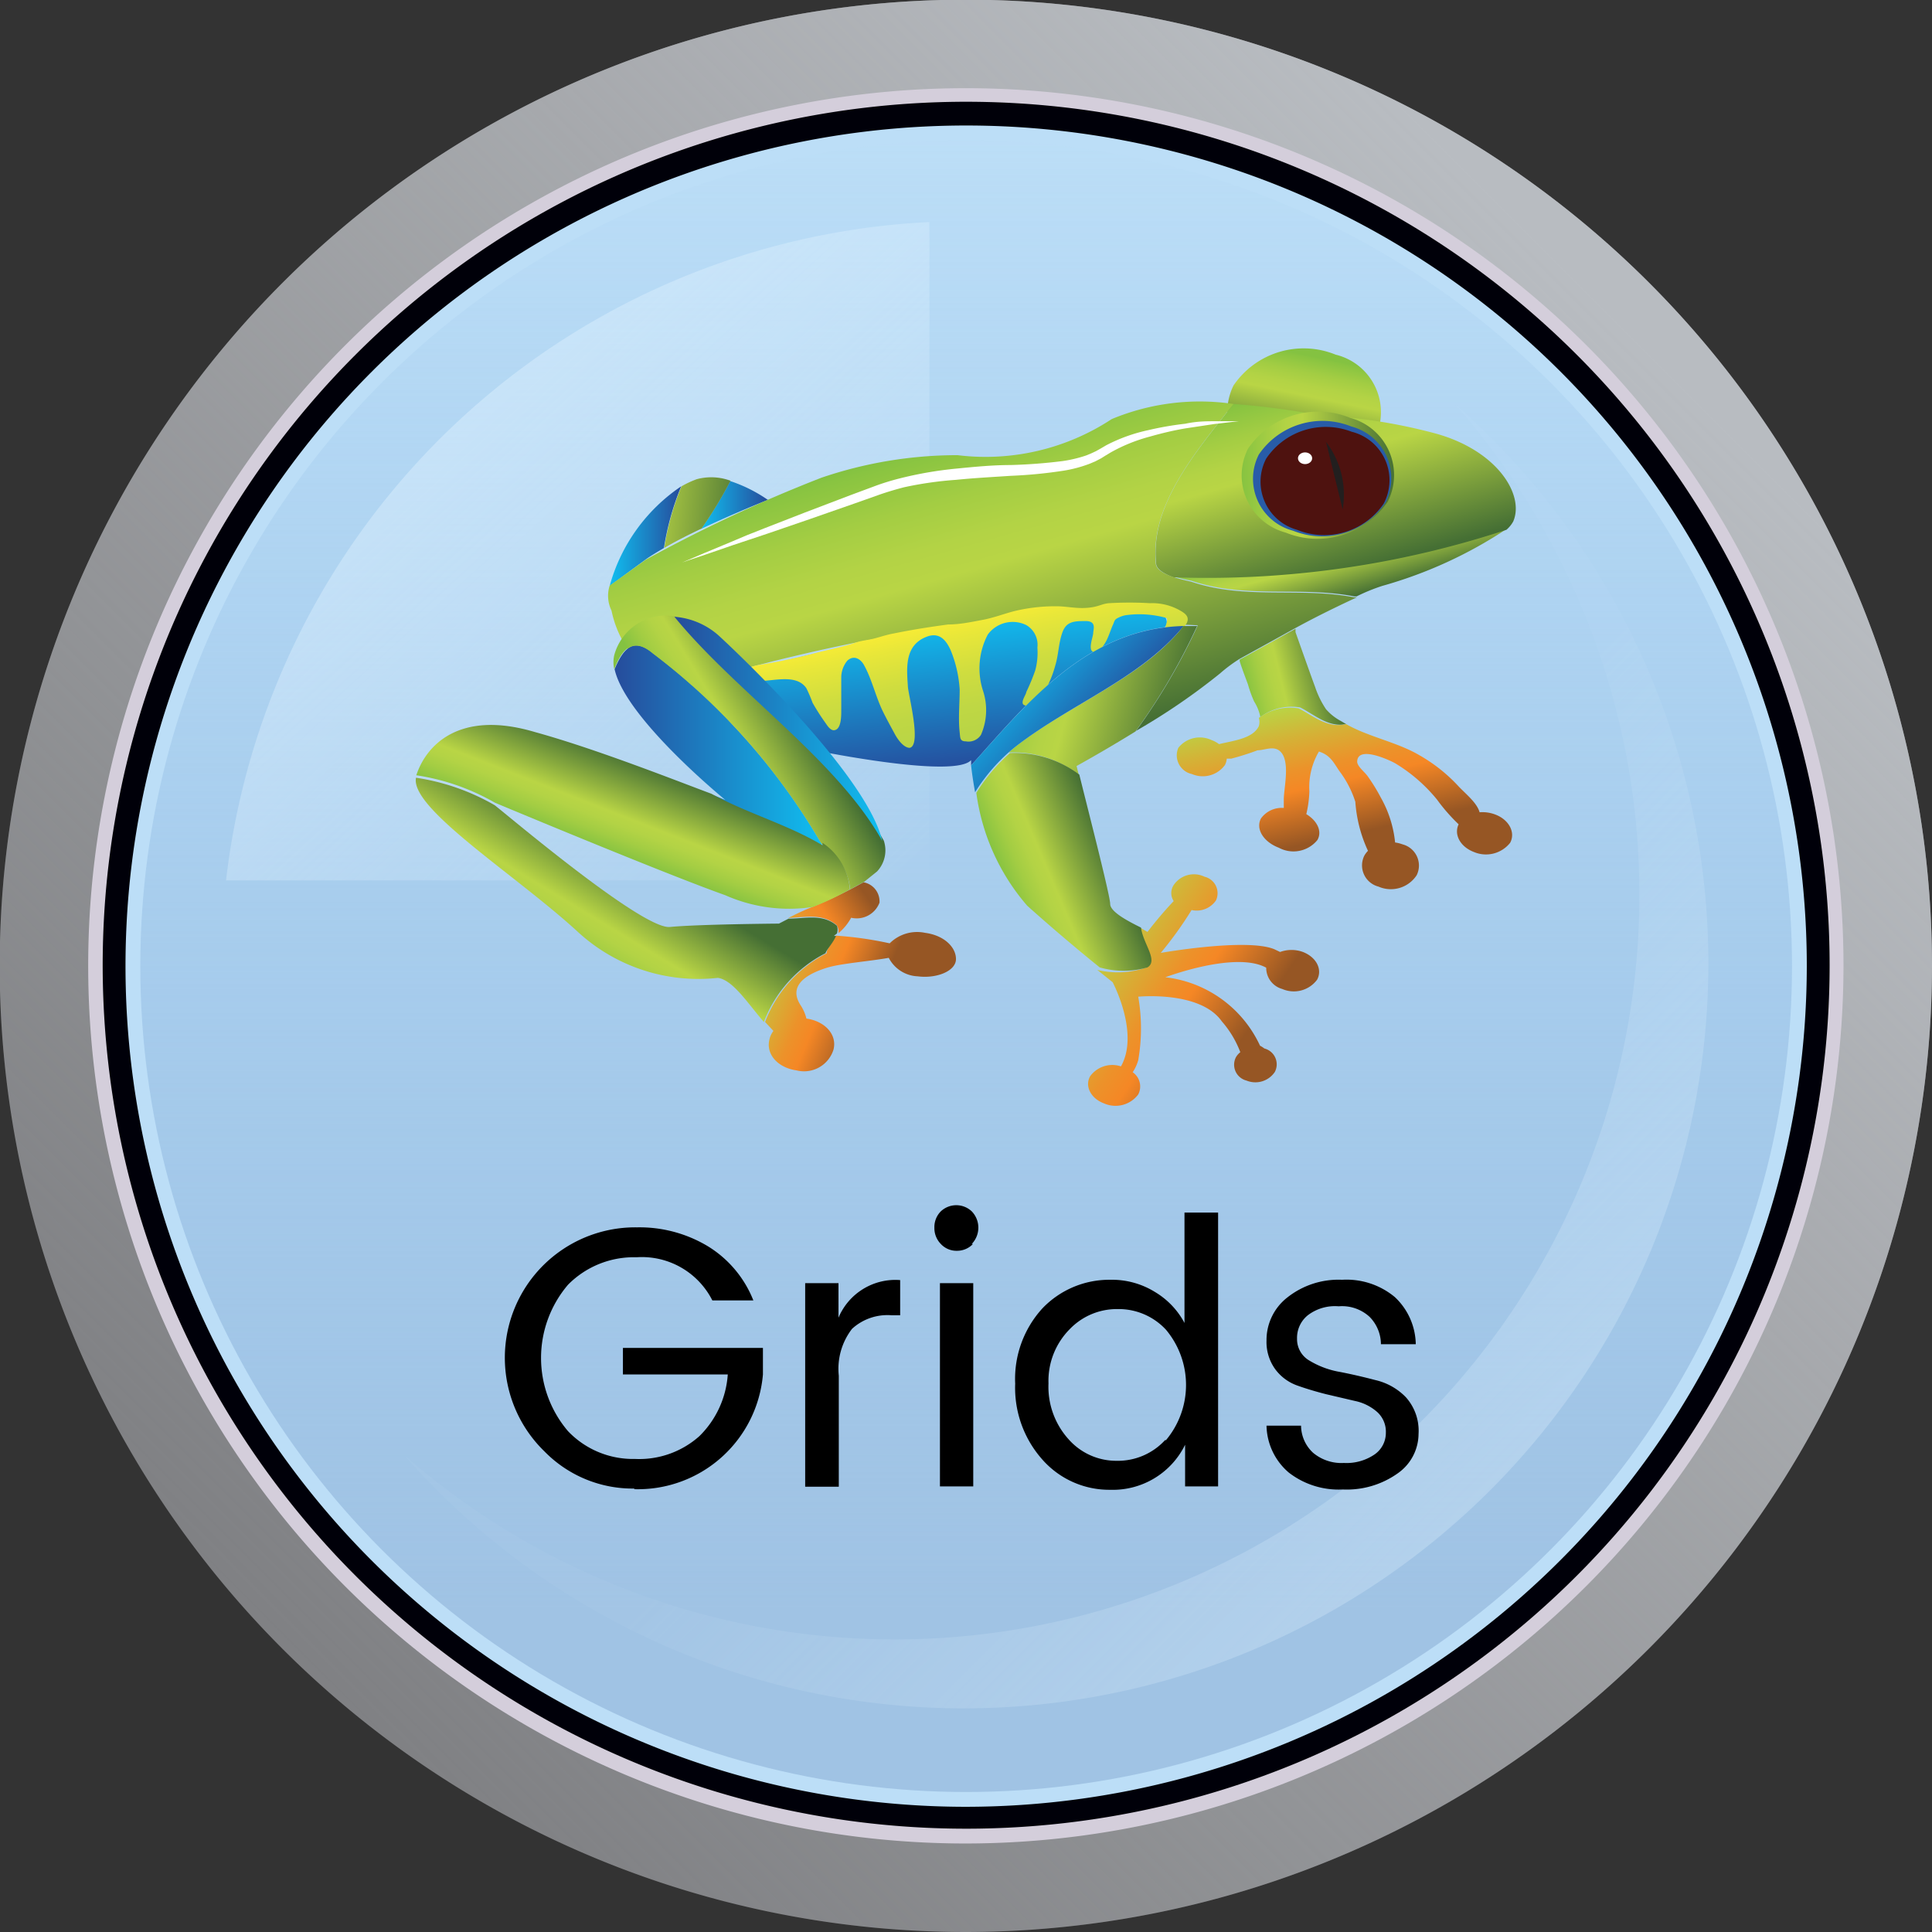 <svg id="Layer_1" data-name="Layer 1" xmlns="http://www.w3.org/2000/svg" xmlns:xlink="http://www.w3.org/1999/xlink" viewBox="0 0 62.65 62.65"><rect x="0" y="0" width="62.65" height="62.65" fill="#333333" stroke="none"/><defs><style>.cls-1{fill:#73adff;}.cls-2{fill:#808184;}.cls-3{fill:url(#linear-gradient);}.cls-4{fill:#d4cedb;}.cls-5{fill:#000009;}.cls-6{fill:#bcdef7;}.cls-7{fill:url(#linear-gradient-2);}.cls-8,.cls-9{opacity:0.5;}.cls-8{fill:url(#linear-gradient-3);}.cls-9{fill:url(#linear-gradient-4);}.cls-10{fill:url(#linear-gradient-5);}.cls-11{fill:url(#linear-gradient-6);}.cls-12{fill:url(#linear-gradient-7);}.cls-13{fill:url(#linear-gradient-8);}.cls-14{fill:url(#linear-gradient-9);}.cls-15{fill:url(#linear-gradient-10);}.cls-16{fill:url(#linear-gradient-11);}.cls-17{fill:url(#linear-gradient-12);}.cls-18{fill:url(#linear-gradient-13);}.cls-19{fill:url(#linear-gradient-14);}.cls-20{fill:url(#linear-gradient-15);}.cls-21{fill:url(#linear-gradient-16);}.cls-22{fill:url(#linear-gradient-17);}.cls-23{fill:url(#linear-gradient-18);}.cls-24{fill:url(#linear-gradient-19);}.cls-25{fill:url(#linear-gradient-20);}.cls-26{fill:url(#linear-gradient-21);}.cls-27{fill:url(#radial-gradient);}.cls-28{fill:url(#radial-gradient-2);}.cls-29{fill:url(#linear-gradient-22);}.cls-30{fill:url(#linear-gradient-23);}.cls-31{fill:url(#linear-gradient-24);}.cls-32{fill:url(#linear-gradient-25);}.cls-33{fill:url(#linear-gradient-26);}.cls-34{fill:url(#linear-gradient-27);}.cls-35{fill:#221f1f;}.cls-36{fill:#fff;}</style><linearGradient id="linear-gradient" x1="9.33" y1="53.32" x2="52.39" y2="10.26" gradientUnits="userSpaceOnUse"><stop offset="0" stop-color="#babcbf" stop-opacity="0"/><stop offset="1" stop-color="#b8bcc1"/></linearGradient><linearGradient id="linear-gradient-2" x1="31.33" y1="4.07" x2="31.33" y2="52.18" gradientUnits="userSpaceOnUse"><stop offset="0" stop-color="#89b8e4" stop-opacity="0"/><stop offset="1" stop-color="#a0c3e4"/></linearGradient><linearGradient id="linear-gradient-3" x1="28.65" y1="28.74" x2="12.07" y2="10.57" gradientUnits="userSpaceOnUse"><stop offset="0" stop-color="#e2f3ff" stop-opacity="0.1"/><stop offset="1" stop-color="#e2f3ff"/></linearGradient><linearGradient id="linear-gradient-4" x1="36.51" y1="36.51" x2="59.07" y2="59.07" xlink:href="#linear-gradient-3"/><linearGradient id="linear-gradient-5" x1="-580" y1="11.58" x2="-579.35" y2="14.74" gradientTransform="matrix(-1, 0, 0, 1, -537.32, 0)" gradientUnits="userSpaceOnUse"><stop offset="0" stop-color="#84c241"/><stop offset="0.02" stop-color="#89c441"/><stop offset="0.17" stop-color="#a3cd43"/><stop offset="0.3" stop-color="#b3d345"/><stop offset="0.4" stop-color="#b9d545"/><stop offset="1" stop-color="#456f34"/></linearGradient><linearGradient id="linear-gradient-6" x1="-580.6" y1="21.79" x2="-577.77" y2="22.49" gradientTransform="matrix(-1, 0, 0, 1, -537.32, 0)" gradientUnits="userSpaceOnUse"><stop offset="0" stop-color="#456f34"/><stop offset="0.6" stop-color="#b9d545"/><stop offset="0.7" stop-color="#b3d345"/><stop offset="0.83" stop-color="#a3cd43"/><stop offset="0.98" stop-color="#89c441"/><stop offset="1" stop-color="#84c241"/></linearGradient><linearGradient id="linear-gradient-7" x1="-580.24" y1="22.62" x2="-581.22" y2="27.03" gradientTransform="matrix(-1, 0, 0, 1, -537.32, 0)" gradientUnits="userSpaceOnUse"><stop offset="0" stop-color="#b9d545"/><stop offset="0.24" stop-color="#d5b136"/><stop offset="0.47" stop-color="#ec922a"/><stop offset="0.61" stop-color="#f58725"/><stop offset="1" stop-color="#965624"/></linearGradient><linearGradient id="linear-gradient-8" x1="-562.22" y1="16.37" x2="-560.06" y2="16.37" gradientTransform="matrix(-1, 0, 0, 1, -537.32, 0)" gradientUnits="userSpaceOnUse"><stop offset="0" stop-color="#264b9b"/><stop offset="1" stop-color="#10bef0"/></linearGradient><linearGradient id="linear-gradient-9" x1="-559.41" y1="17.38" x2="-557.09" y2="17.38" xlink:href="#linear-gradient-8"/><linearGradient id="linear-gradient-10" x1="-561.62" y1="16.83" x2="-556.09" y2="16.26" xlink:href="#linear-gradient-6"/><linearGradient id="linear-gradient-11" x1="-581.18" y1="19.36" x2="-580.58" y2="17.24" xlink:href="#linear-gradient-6"/><linearGradient id="linear-gradient-12" x1="-581.01" y1="18.56" x2="-579.31" y2="12.56" xlink:href="#linear-gradient-6"/><linearGradient id="linear-gradient-13" x1="-570.6" y1="24.48" x2="-567.76" y2="14.44" xlink:href="#linear-gradient-6"/><linearGradient id="linear-gradient-14" x1="-567.55" y1="25.06" x2="-567.01" y2="20.2" xlink:href="#linear-gradient-8"/><linearGradient id="linear-gradient-15" x1="-8574.64" y1="24.18" x2="-8567.89" y2="24.18" gradientTransform="translate(8594.57)" xlink:href="#linear-gradient-8"/><linearGradient id="linear-gradient-16" x1="-561.99" y1="31.11" x2="-565.65" y2="32.64" xlink:href="#linear-gradient-7"/><linearGradient id="linear-gradient-17" x1="-562.3" y1="31.04" x2="-565.33" y2="28.94" xlink:href="#linear-gradient-7"/><linearGradient id="linear-gradient-18" x1="-563.45" y1="23.32" x2="-560.25" y2="25.27" xlink:href="#linear-gradient-6"/><linearGradient id="linear-gradient-19" x1="-557.61" y1="27.79" x2="-555.7" y2="30.95" xlink:href="#linear-gradient-6"/><linearGradient id="linear-gradient-20" x1="-558.65" y1="24.89" x2="-557.51" y2="27.81" xlink:href="#linear-gradient-6"/><linearGradient id="linear-gradient-21" x1="-8554.29" y1="15.41" x2="-8549.29" y2="15.41" gradientTransform="translate(8594.57)" xlink:href="#linear-gradient-5"/><radialGradient id="radial-gradient" cx="-8623.58" cy="15.59" r="2.1" gradientTransform="translate(10628.78 -0.71) scale(1.23 1.01)" gradientUnits="userSpaceOnUse"><stop offset="0" stop-color="#3066af"/><stop offset="0.71" stop-color="#2b60ab"/><stop offset="1" stop-color="#285ca8"/></radialGradient><radialGradient id="radial-gradient-2" cx="-8623.53" cy="15.7" r="1.96" gradientTransform="translate(10628.78 -0.71) scale(1.23 1.01)" gradientUnits="userSpaceOnUse"><stop offset="0" stop-color="#ed4523"/><stop offset="0.13" stop-color="#e74322"/><stop offset="0.3" stop-color="#d73e20"/><stop offset="0.49" stop-color="#bb351d"/><stop offset="0.69" stop-color="#952918"/><stop offset="0.91" stop-color="#651912"/><stop offset="1" stop-color="#4e120f"/></radialGradient><linearGradient id="linear-gradient-22" x1="-568.3" y1="19.94" x2="-569.12" y2="23.69" gradientTransform="matrix(-1, 0, 0, 1, -537.32, 0)" gradientUnits="userSpaceOnUse"><stop offset="0" stop-color="#fbed34"/><stop offset="0.17" stop-color="#e9e739"/><stop offset="0.49" stop-color="#cfdd3f"/><stop offset="0.78" stop-color="#bfd744"/><stop offset="1" stop-color="#b9d545"/></linearGradient><linearGradient id="linear-gradient-23" x1="-8572.69" y1="23.62" x2="-8565.95" y2="23.62" gradientTransform="translate(8594.57)" xlink:href="#linear-gradient-8"/><linearGradient id="linear-gradient-24" x1="-572.79" y1="30.75" x2="-577.45" y2="33.91" xlink:href="#linear-gradient-7"/><linearGradient id="linear-gradient-25" x1="-575.63" y1="23.11" x2="-569.91" y2="21.49" xlink:href="#linear-gradient-6"/><linearGradient id="linear-gradient-26" x1="-573.29" y1="27.45" x2="-570.01" y2="28.85" xlink:href="#linear-gradient-6"/><linearGradient id="linear-gradient-27" x1="-573.15" y1="23.81" x2="-570.48" y2="21.19" xlink:href="#linear-gradient-8"/></defs><title>grids-icon</title><path class="cls-1" d="M31.33,58.35a27,27,0,1,1,27-27A27.05,27.05,0,0,1,31.33,58.35Z"/><path class="cls-2" d="M31.33,62.65A31.33,31.33,0,1,1,62.65,31.33,31.36,31.36,0,0,1,31.33,62.65Z"/><path class="cls-3" d="M31.33,62.65A31.33,31.33,0,1,1,62.65,31.33,31.36,31.36,0,0,1,31.33,62.65Z"/><path class="cls-4" d="M31.33,59.78A28.46,28.46,0,1,1,59.78,31.33,28.49,28.49,0,0,1,31.33,59.78Z"/><path class="cls-5" d="M31.33,59.3a28,28,0,1,1,28-28A28,28,0,0,1,31.33,59.3Z"/><path class="cls-6" d="M31.33,58.59A27.26,27.26,0,1,1,58.59,31.33,27.29,27.29,0,0,1,31.33,58.59Z"/><circle class="cls-7" cx="31.33" cy="31.33" r="26.78"/><path class="cls-8" d="M30.14,28.55V7.2A24.16,24.16,0,0,0,7.33,28.55Z"/><path class="cls-9" d="M47.17,13.09A24.15,24.15,0,0,1,13.09,47.17,24.15,24.15,0,1,0,47.17,13.09Z"/><path d="M20.58,48.27a4,4,0,0,1-2.92-1.2,4.23,4.23,0,0,1,3-7.27,4.3,4.3,0,0,1,2.29.61,3.62,3.62,0,0,1,1.48,1.76H23.1a2.56,2.56,0,0,0-2.46-1.4,3,3,0,0,0-2.22.89,3.66,3.66,0,0,0,0,4.75,2.91,2.91,0,0,0,2.17.9,2.93,2.93,0,0,0,2.09-.74,3.1,3.1,0,0,0,.92-2h-3.4v-.86h4.54v.86a4.07,4.07,0,0,1-4.18,3.72Z"/><path d="M27.19,41.61v1.12a2,2,0,0,1,2-1.22v1.14h-.29a1.7,1.7,0,0,0-1.27.44,2.12,2.12,0,0,0-.43,1.52v3.6H26.11V41.61Z"/><path d="M31.55,40.34a.71.71,0,0,1-.52.22.69.69,0,0,1-.52-.22.73.73,0,0,1-.21-.53.72.72,0,0,1,.21-.53.73.73,0,0,1,1,0,.76.76,0,0,1,0,1.06ZM30.48,48.2V41.61h1.08V48.2Z"/><path d="M33.81,47.34a3.5,3.5,0,0,1-.89-2.47,3.39,3.39,0,0,1,.88-2.44A3,3,0,0,1,36,41.5a2.65,2.65,0,0,1,1.46.4,2.58,2.58,0,0,1,.95,1V39.32h1.09V48.2H38.43V46.85A2.61,2.61,0,0,1,36,48.31,2.89,2.89,0,0,1,33.81,47.34Zm4-.64a2.79,2.79,0,0,0,0-3.58,2.09,2.09,0,0,0-1.56-.67,2.12,2.12,0,0,0-1.56.65A2.38,2.38,0,0,0,34,44.86a2.54,2.54,0,0,0,.65,1.81,2.06,2.06,0,0,0,1.56.7A2.08,2.08,0,0,0,37.78,46.7Z"/><path d="M41.07,43.47a1.75,1.75,0,0,1,.68-1.4,2.67,2.67,0,0,1,1.77-.57,2.45,2.45,0,0,1,1.71.56,2.14,2.14,0,0,1,.68,1.53H44.78a1.27,1.27,0,0,0-.37-.89,1.32,1.32,0,0,0-1-.34,1.45,1.45,0,0,0-1,.29.94.94,0,0,0-.35.76.8.8,0,0,0,.4.71,2.83,2.83,0,0,0,1,.37q.56.11,1.13.26a2,2,0,0,1,1,.56A1.63,1.63,0,0,1,46,46.5a1.57,1.57,0,0,1-.68,1.28,2.85,2.85,0,0,1-1.78.52,2.64,2.64,0,0,1-1.75-.55,2.05,2.05,0,0,1-.72-1.52h1.12a1.21,1.21,0,0,0,.39.88,1.43,1.43,0,0,0,1,.33,1.61,1.61,0,0,0,1-.28.85.85,0,0,0,.36-.7.86.86,0,0,0-.29-.68,1.57,1.57,0,0,0-.71-.35L43,45.21q-.51-.13-.93-.28a1.52,1.52,0,0,1-.71-.52A1.5,1.5,0,0,1,41.07,43.47Z"/><path class="cls-10" d="M44.58,14.22a2.75,2.75,0,0,1-3.31,1A1.92,1.92,0,0,1,40,12.5a2.75,2.75,0,0,1,3.31-1A1.92,1.92,0,0,1,44.58,14.22Z"/><path class="cls-11" d="M42.16,22.94a1.71,1.71,0,0,0-1.29.31,1.47,1.47,0,0,0-.2-.5,3.83,3.83,0,0,1-.2-.55c-.09-.25-.19-.5-.27-.76l0-.05,1.81-1,0,.11c.21.59.42,1.19.64,1.79A3,3,0,0,0,43,23a1.71,1.71,0,0,0,.48.38l.17.1C43.08,23.6,42.62,23.17,42.16,22.94Z"/><path class="cls-12" d="M38.21,24.25A.89.89,0,0,1,39.29,24a.91.91,0,0,1,.24.13c.5-.12,1.09-.18,1.29-.58a.46.46,0,0,0,0-.27,1.71,1.71,0,0,1,1.29-.31c.46.23.93.66,1.54.51.71.41,1.64.58,2.36,1a5.27,5.27,0,0,1,1.27,1c.23.25.61.54.7.86a1.17,1.17,0,0,1,.5.07c.46.17.67.59.49.92a1,1,0,0,1-1.17.3c-.45-.17-.66-.57-.5-.9a5.85,5.85,0,0,1-.7-.8,5.22,5.22,0,0,0-1.36-1.18c-.18-.1-1.22-.59-1.23-.05,0,.15.25.34.34.47a6,6,0,0,1,.43.7,3.7,3.7,0,0,1,.46,1.45,1.1,1.1,0,0,1,.24.06.71.71,0,0,1,.46,1,1,1,0,0,1-1.24.37.71.71,0,0,1-.46-1,.75.75,0,0,1,.12-.16A4.52,4.52,0,0,1,43.95,26a3.32,3.32,0,0,0-.52-1c-.19-.28-.29-.51-.66-.63a2.27,2.27,0,0,0-.31,1.29,3.68,3.68,0,0,1-.1.74c.36.22.52.56.36.84a1,1,0,0,1-1.25.25c-.5-.19-.76-.61-.58-.95a.83.83,0,0,1,.74-.34c0-.09,0-.18,0-.28,0-.38.24-1.31-.16-1.59-.21-.14-.48,0-.69,0a8.61,8.61,0,0,1-.85.27l-.15,0a.51.51,0,0,1-.06.21.89.89,0,0,1-1.07.29A.62.62,0,0,1,38.21,24.25Z"/><path class="cls-13" d="M24.9,16.21s-1.07.42-2.16.94a13.75,13.75,0,0,0,.94-1.55A4.76,4.76,0,0,1,24.9,16.21Z"/><path class="cls-14" d="M19.77,19a5.72,5.72,0,0,1,2.32-3.23,8.73,8.73,0,0,0-.56,2c-.22.13-.42.25-.59.37Z"/><path class="cls-15" d="M22.59,15.54a1.8,1.8,0,0,1,1.1.05,13.75,13.75,0,0,1-.94,1.55c-.42.2-.84.41-1.21.63a8.73,8.73,0,0,1,.56-2A3.12,3.12,0,0,1,22.59,15.54Z"/><path class="cls-16" d="M44.82,19a6.16,6.16,0,0,0-.83.34h-.07c-1.76-.34-3.53.09-5.29-.51a5.19,5.19,0,0,1-.57-.14,31,31,0,0,0,10.8-1.54A14.25,14.25,0,0,1,44.82,19Z"/><path class="cls-17" d="M37.49,18.26C37.3,16.38,38.74,14.7,40,13.1a24.19,24.19,0,0,1,2.8.37,17.72,17.72,0,0,1,3.65.56c2.07.53,3,2,2.62,2.88a1,1,0,0,1-.22.27,31,31,0,0,1-10.8,1.54C37.76,18.61,37.49,18.46,37.49,18.26Z"/><path class="cls-18" d="M19.83,19.8a1.09,1.09,0,0,1-.06-.81h0l1.17-.84a47.89,47.89,0,0,1,5.7-2.66,13.69,13.69,0,0,1,4.41-.73,7.44,7.44,0,0,0,5-1.17A7.44,7.44,0,0,1,40,13.1c-1.27,1.6-2.7,3.28-2.52,5.16,0,.34.73.51,1.14.6,1.76.6,3.53.17,5.29.51H44c-.54.25-1.27.6-2,1l-1.81,1a4.89,4.89,0,0,0-.63.47,21,21,0,0,1-2.72,1.86,20,20,0,0,0,2-3.42,6.22,6.22,0,0,0-1,0c.18-.19,0-.36.16-.59a59.18,59.18,0,0,0-16.16,2.66l-.49-.33A3.47,3.47,0,0,1,19.83,19.8Z"/><path class="cls-19" d="M37.77,20.34c-2.82.36-4.61,2.63-6.28,4.48l0-.17c-.51.56-4.33-.18-4.72-.25a15.89,15.89,0,0,1-5-2c5.38-1.49,10.37-2.66,16-2.66C37.7,20,37.95,20.15,37.77,20.34Z"/><path class="cls-20" d="M19.93,21.7c.27-.64.59-1.06,1.25-.51a20.82,20.82,0,0,1,5.5,6.24c-1.12-.66-2.43-1-3.6-1.67l.44.18S20.28,23.3,19.93,21.7Z"/><path class="cls-21" d="M27.1,30.34a11.85,11.85,0,0,1,1.75.25A1.26,1.26,0,0,1,30,30.25c.61.08,1,.46,1,.85s-.63.64-1.24.56a1.11,1.11,0,0,1-.94-.6c-.6.11-1.55.18-2,.32-.71.22-1.27.6-.85,1.23a1.38,1.38,0,0,1,.18.42h0c.58.08,1,.5.88,1a1,1,0,0,1-1.2.68c-.58-.08-1-.5-.88-1a.7.7,0,0,1,.13-.28l-.27-.29a4.17,4.17,0,0,1,2-2.23C26.78,30.8,27,30.58,27.1,30.34Z"/><path class="cls-22" d="M27.13,30c-.46-.39-1-.26-1.57-.23.2-.1.47-.24.76-.35A15.06,15.06,0,0,0,28,28.61a.63.63,0,0,1,.52.66.79.79,0,0,1-.92.49h0a1.72,1.72,0,0,1-.41.5A.39.39,0,0,0,27.13,30Z"/><path class="cls-23" d="M26.63,27.35a20.93,20.93,0,0,0-5.46-6.16c-.65-.55-1-.14-1.25.51a1,1,0,0,1,0-.46,1.74,1.74,0,0,1,2-1.25c2,2.44,5.25,4.64,6.74,7.27a1,1,0,0,1-.22,1l-.41.33-.46.25A2,2,0,0,0,26.63,27.35Z"/><path class="cls-24" d="M21.72,30.06c.94-.09,3.54-.11,3.54-.11l.31-.16c.54,0,1.11-.17,1.57.23a.39.39,0,0,1,0,.25l-.1.08h.07c-.1.24-.32.46-.34.56a4.17,4.17,0,0,0-2,2.23c-.52-.6-1-1.36-1.49-1.43a5.77,5.77,0,0,1-4.54-1.49c-2-1.84-5.45-4-5.25-5a7.25,7.25,0,0,1,2.55.89C16.48,26.45,20.83,30.14,21.72,30.06Z"/><path class="cls-25" d="M17.35,23.74c2,.55,4.67,1.61,5.72,2,1.17.64,2.48,1,3.6,1.67l0-.08a2,2,0,0,1,.89,1.51,9.06,9.06,0,0,1-1.2.57,5.11,5.11,0,0,1-2.84-.38c-2-.71-7.47-3-7.47-3l0,0a7.25,7.25,0,0,0-2.55-.89.47.47,0,0,1,0,0C13.81,24.19,14.87,23,17.35,23.74Z"/><path class="cls-26" d="M45,16.27a2.75,2.75,0,0,1-3.31,1,1.92,1.92,0,0,1-1.22-2.72,2.75,2.75,0,0,1,3.31-1A1.92,1.92,0,0,1,45,16.27Z"/><path class="cls-27" d="M44.93,16.3a2.5,2.5,0,0,1-3,.91,1.74,1.74,0,0,1-1.11-2.47,2.5,2.5,0,0,1,3-.91A1.74,1.74,0,0,1,44.93,16.3Z"/><path class="cls-28" d="M44.87,16.33a2.33,2.33,0,0,1-2.81.85,1.62,1.62,0,0,1-1-2.31A2.33,2.33,0,0,1,43.83,14,1.62,1.62,0,0,1,44.87,16.33Z"/><path class="cls-29" d="M24.62,21.56a19.1,19.1,0,0,0,1.92-.41c.4-.1.81-.18,1.2-.31.2-.07.39-.08.59-.13s.43-.13.66-.17c.59-.12,1.16-.21,1.76-.29.37,0,.75-.08,1.12-.15s.69-.2,1.05-.29a5.63,5.63,0,0,1,1.34-.15c.33,0,.63.08,1,.05s.46-.13.7-.15a11.29,11.29,0,0,1,1.33,0,1.83,1.83,0,0,1,1,.25c.19.11.28.22.19.4a.55.55,0,0,1-.38.28c-.19.06-.26,0-.31-.06s.15-.4,0-.4a3.25,3.25,0,0,0-1.29-.08h0a.92.92,0,0,0-.29.11c-.08.05-.08.12-.12.2s-.12.32-.19.47-.27.48-.45.41,0-.5,0-.61.12-.39-.24-.39-.63,0-.76.37-.12.71-.23,1.07a3.53,3.53,0,0,1-.34.83c-.09.15-.33.49-.6.47s0-.35,0-.44a6.54,6.54,0,0,0,.29-.7,2.21,2.21,0,0,0,.07-.74.74.74,0,0,0-.36-.73,1,1,0,0,0-1.25.31,2.36,2.36,0,0,0-.15,1.83,2,2,0,0,1-.07,1.42.48.48,0,0,1-.49.21c-.2,0-.18-.12-.2-.29-.05-.46,0-.93,0-1.39a4,4,0,0,0-.29-1.27c-.13-.29-.34-.6-.76-.45-.74.27-.67,1-.63,1.61,0,.23.46,1.92.06,2-.21,0-.41-.31-.48-.44s-.28-.51-.41-.78c-.22-.47-.34-1-.58-1.44-.1-.2-.32-.37-.55-.17a.86.86,0,0,0-.2.56c0,.36,0,.72,0,1.07,0,.15,0,.5-.15.6s-.27-.07-.35-.19a7.18,7.18,0,0,1-.43-.67,4.73,4.73,0,0,0-.2-.47c-.31-.46-1-.25-1.55-.23-.18,0-.46,0-.51-.2S24.45,21.59,24.62,21.56Z"/><path class="cls-30" d="M21.87,20a2.43,2.43,0,0,1,1.49.66s4.72,4.34,5.25,6.61C27.12,24.62,23.85,22.43,21.87,20Z"/><path class="cls-31" d="M37.18,31.37c.36-.22-.14-.76-.21-1.29l.24.14a12.36,12.36,0,0,1,.85-1,.47.47,0,0,1,0-.52.79.79,0,0,1,1-.27.55.55,0,0,1,.37.77.76.76,0,0,1-.79.31,12.06,12.06,0,0,1-1,1.39s2.78-.49,3.68-.12l.19.09a1.08,1.08,0,0,1,.74,0c.44.17.64.57.46.9a.94.94,0,0,1-1.13.3.71.71,0,0,1-.52-.69c-1-.55-3.27.31-3.27.31a3.87,3.87,0,0,1,3.07,2.22v0A.81.81,0,0,1,41,34a.53.53,0,0,1,.34.76.76.76,0,0,1-.92.28.53.53,0,0,1-.34-.76.58.58,0,0,1,.14-.16,3.27,3.27,0,0,0-.6-1c-.7-1-2.71-.8-2.71-.8a6,6,0,0,1,0,2.06,1.38,1.38,0,0,1-.18.39.56.56,0,0,1,.18.72.92.92,0,0,1-1.11.29c-.43-.16-.63-.56-.45-.88a.89.89,0,0,1,1-.32h0c.61-1.08-.27-2.73-.27-2.73l-.5-.4A2.78,2.78,0,0,0,37.18,31.37Z"/><path class="cls-32" d="M32.71,24.4l.21-.18c1.8-1.4,4.12-2.23,5.46-3.92h.44a20,20,0,0,1-2,3.42c-1,.62-1.91,1.12-1.91,1.12l.07.28A3.49,3.49,0,0,0,32.71,24.4Z"/><path class="cls-33" d="M35,25.12c.23.94,1,3.92,1,4.19s.62.58,1,.77c.07.53.57,1.07.21,1.29a2.78,2.78,0,0,1-1.55,0c-.52-.42-1.39-1.14-2.35-2a7,7,0,0,1-1.65-3.66,5.73,5.73,0,0,1,1.09-1.29A3.49,3.49,0,0,1,35,25.12Z"/><path class="cls-34" d="M38.38,20.3C37,22,34.72,22.82,32.92,24.22a5.87,5.87,0,0,0-1.3,1.47c-.07-.38-.11-.69-.13-.87C33.28,22.85,35.2,20.38,38.38,20.3Z"/><path class="cls-35" d="M43.54,16.52,43,14.33A2.83,2.83,0,0,1,43.54,16.52Z"/><ellipse class="cls-36" cx="42.32" cy="14.86" rx="0.23" ry="0.19"/><path class="cls-36" d="M40.17,13.66H40l-.61,0c-.26,0-.58,0-.95.08a10.36,10.36,0,0,0-1.21.21,5.38,5.38,0,0,0-1.36.49l-.17.1-.16.09-.15.07-.17.07a4.31,4.31,0,0,1-.75.18,17,17,0,0,1-1.7.13c-.59,0-1.19.06-1.8.12a12.22,12.22,0,0,0-1.78.31,7.84,7.84,0,0,0-.84.26l-.78.29-1.47.56-1.31.51-.58.23-.52.22-.84.35-.54.23-.19.08.2-.07.57-.19.87-.3.54-.18.6-.2,1.34-.46,1.49-.52.79-.28c.26-.09.53-.17.8-.24A11.86,11.86,0,0,1,31,15.56c.59-.06,1.18-.09,1.77-.13a15.18,15.18,0,0,0,1.74-.17,4.28,4.28,0,0,0,.82-.22l.19-.08.19-.1.16-.1.15-.09a5.4,5.4,0,0,1,1.26-.51c.42-.12.81-.21,1.17-.27l.93-.14.6-.07Z"/></svg>